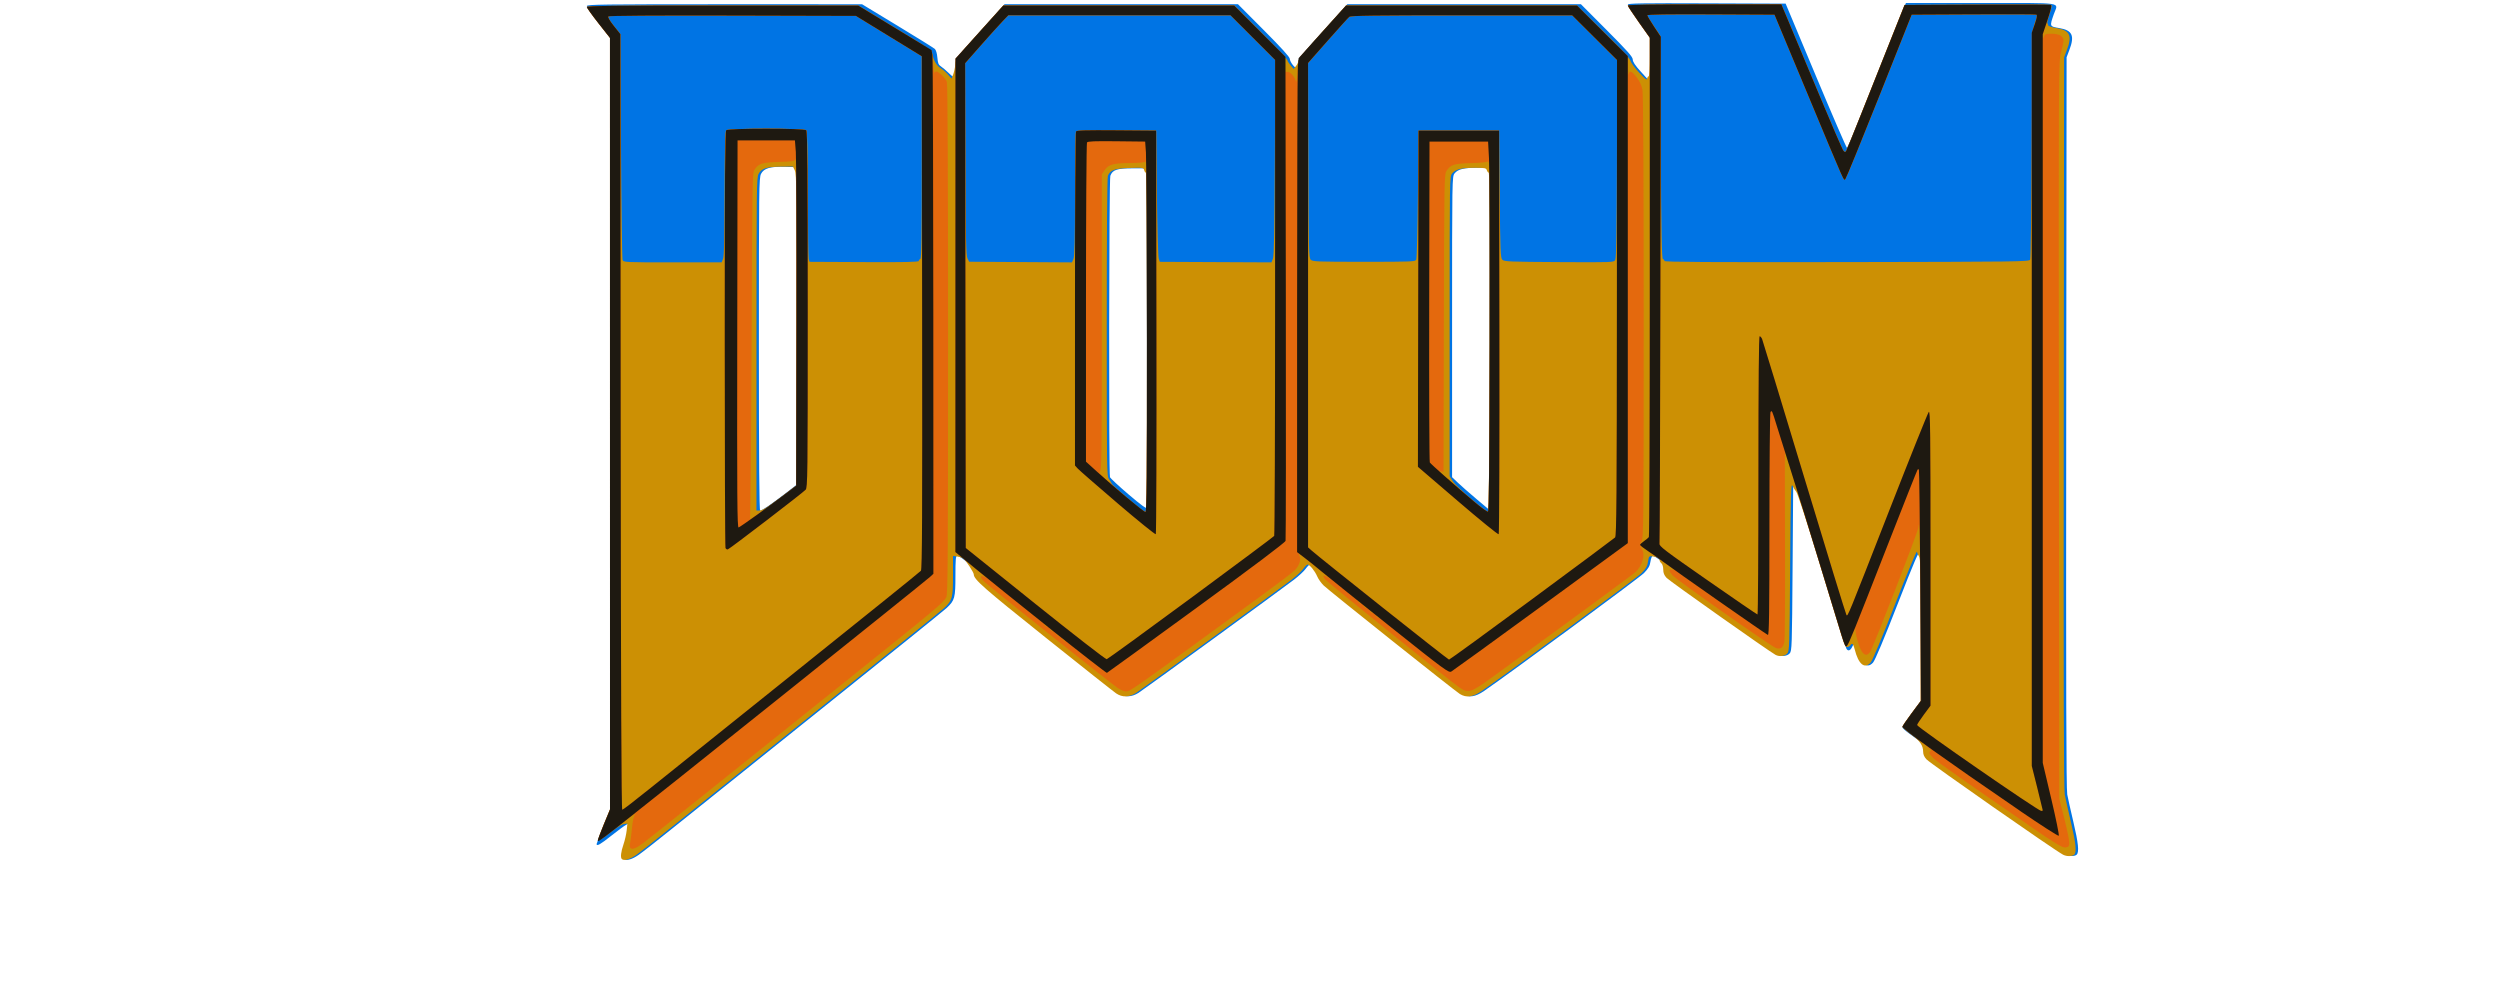 <?xml version="1.0" encoding="UTF-8" standalone="no"?>
<!-- Created with Inkscape (http://www.inkscape.org/) -->

<svg
   xmlns:dc="http://purl.org/dc/elements/1.1/"
   xmlns:cc="http://creativecommons.org/ns#"
   xmlns:rdf="http://www.w3.org/1999/02/22-rdf-syntax-ns#"
   xmlns:svg="http://www.w3.org/2000/svg"
   xmlns="http://www.w3.org/2000/svg"
   xmlns:sodipodi="http://sodipodi.sourceforge.net/DTD/sodipodi-0.dtd"
   xmlns:inkscape="http://www.inkscape.org/namespaces/inkscape"
   width="500"
   height="200"
   viewBox="0 0 132.292 52.917"
   version="1.1"
   id="svg8"
   sodipodi:docname="doom.svg"
   inkscape:version="0.92.5 (2060ec1f9f, 2020-04-08)">
  <defs
     id="defs2" />
  <sodipodi:namedview
     id="base"
     pagecolor="#ffffff"
     bordercolor="#666666"
     borderopacity="1.0"
     inkscape:pageopacity="0.0"
     inkscape:pageshadow="2"
     inkscape:zoom="2.3685316"
     inkscape:cx="317.30766"
     inkscape:cy="97.858995"
     inkscape:document-units="mm"
     inkscape:current-layer="layer1"
     showgrid="false"
     units="px"
     inkscape:pagecheckerboard="true"
     inkscape:window-width="1366"
     inkscape:window-height="740"
     inkscape:window-x="0"
     inkscape:window-y="0"
     inkscape:window-maximized="1" />
  <g
     inkscape:label="Layer 1"
     inkscape:groupmode="layer"
     id="layer1"
     transform="translate(0,-244.083)">
    <g
       id="g2163"
       transform="matrix(0.906,0,0,0.906,23.654,30.523)">
      <path
         style="fill:#0074e4;stroke-width:0.071"
         d="m 10.352,285.882 c -0.088,-0.088 -0.049,-0.426 0.098,-0.85 0.08,-0.232 0.165,-0.609 0.189,-0.838 l 0.044,-0.417 -0.207,0.107 c -0.114,0.059 -0.512,0.351 -0.884,0.649 -0.628,0.502 -0.855,0.631 -0.855,0.483 0,-0.033 0.192,-0.527 0.428,-1.099 l 0.428,-1.04 -9.58e-4,-22.441 -9.58e-4,-22.441 -0.712,-0.909 c -0.392,-0.5 -0.712,-0.957 -0.712,-1.016 0,-0.095 0.934,-0.107 8.037,-0.106 l 8.037,0.001 2.067,1.252 c 1.137,0.688 2.119,1.299 2.183,1.357 0.071,0.064 0.129,0.261 0.15,0.508 0.027,0.327 0.066,0.423 0.205,0.511 0.094,0.06 0.306,0.24 0.471,0.402 0.343,0.335 0.374,0.309 0.382,-0.312 0.003,-0.222 0.027,-0.459 0.053,-0.526 0.027,-0.067 0.67,-0.813 1.431,-1.657 l 1.382,-1.536 h 6.817 6.817 l 1.513,1.519 c 1.016,1.02 1.513,1.568 1.513,1.67 0,0.083 0.085,0.252 0.189,0.375 0.212,0.252 0.307,0.196 0.309,-0.18 9.12e-4,-0.18 0.238,-0.479 1.432,-1.8 l 1.431,-1.584 h 6.822 6.822 l 1.513,1.519 c 1.211,1.216 1.513,1.556 1.513,1.709 0,0.135 0.14,0.345 0.481,0.721 l 0.481,0.531 0.048,-0.297 c 0.026,-0.164 0.051,-0.714 0.053,-1.224 l 0.005,-0.927 -0.677,-0.958 c -0.372,-0.527 -0.677,-1 -0.677,-1.052 0,-0.077 0.84,-0.09 4.608,-0.075 l 4.608,0.018 1.758,4.201 c 0.967,2.311 1.788,4.211 1.825,4.223 0.037,0.012 0.768,-1.75 1.625,-3.916 0.857,-2.166 1.617,-4.074 1.689,-4.241 l 0.13,-0.303 h 4.388 c 4.984,0 4.502,-0.073 4.252,0.644 -0.254,0.727 -0.255,0.725 0.307,0.818 0.774,0.128 0.918,0.441 0.595,1.289 l -0.16,0.421 -0.021,21.313 c -0.015,15.514 7.8e-4,21.429 0.059,21.741 0.044,0.235 0.206,0.96 0.36,1.611 0.288,1.22 0.343,1.754 0.194,1.903 -0.109,0.109 -0.448,0.11 -0.65,0.003 -0.537,-0.286 -7.731,-5.309 -7.979,-5.57 -0.143,-0.151 -0.196,-0.28 -0.196,-0.477 0,-0.303 -0.131,-0.445 -0.913,-0.994 -0.243,-0.17 -0.441,-0.348 -0.441,-0.395 0,-0.047 0.241,-0.412 0.535,-0.811 l 0.535,-0.726 -0.007,-4.257 c -0.004,-2.342 -0.028,-4.333 -0.054,-4.425 -0.036,-0.128 -0.344,0.592 -1.294,3.029 -0.792,2.03 -1.314,3.272 -1.431,3.404 -0.348,0.393 -0.709,0.095 -0.926,-0.767 -0.093,-0.37 -0.174,-0.413 -0.291,-0.156 -0.111,0.243 -0.264,0.283 -0.348,0.092 -0.038,-0.087 -0.552,-1.747 -1.142,-3.687 -1.428,-4.7 -1.617,-5.297 -1.801,-5.689 l -0.156,-0.334 -0.036,4.929 c -0.034,4.72 -0.041,4.935 -0.171,5.079 -0.145,0.161 -0.462,0.198 -0.682,0.08 -0.274,-0.147 -6.175,-4.296 -6.342,-4.459 -0.118,-0.116 -0.187,-0.28 -0.214,-0.508 -0.034,-0.294 -0.079,-0.367 -0.348,-0.572 -0.17,-0.129 -0.35,-0.235 -0.402,-0.235 -0.056,0 -0.113,0.131 -0.143,0.332 -0.04,0.265 -0.117,0.401 -0.382,0.673 -0.273,0.28 -7.775,5.81 -9.336,6.883 -0.516,0.354 -0.889,0.405 -1.27,0.173 -0.286,-0.174 -7.605,-6.003 -7.949,-6.331 -0.143,-0.136 -0.317,-0.38 -0.387,-0.543 -0.139,-0.321 -0.439,-0.689 -0.56,-0.686 -0.042,10e-4 -0.156,0.114 -0.254,0.251 -0.098,0.137 -0.403,0.421 -0.677,0.632 -0.815,0.625 -8.74,6.395 -9.084,6.613 -0.408,0.259 -0.81,0.269 -1.164,0.029 -0.139,-0.094 -1.999,-1.566 -4.133,-3.271 -3.692,-2.948 -4.187,-3.387 -4.187,-3.71 0,-0.231 -0.869,-1.045 -1.116,-1.045 -0.077,0 -0.096,0.231 -0.096,1.143 0,1.309 -0.038,1.451 -0.509,1.895 -0.171,0.161 -3.471,2.822 -7.332,5.912 -3.862,3.09 -7.746,6.204 -8.632,6.919 -0.886,0.715 -1.798,1.431 -2.026,1.59 -0.38,0.266 -0.72,0.364 -0.842,0.243 z m 8.421,-20.615 c 0.223,-0.152 0.703,-0.506 1.065,-0.786 l 0.659,-0.51 -0.004,-8.961 c -0.002,-4.929 -0.027,-9.09 -0.055,-9.246 l -0.05,-0.285 -0.64,-0.019 c -0.86,-0.026 -1.242,0.086 -1.407,0.413 -0.117,0.232 -0.125,0.855 -0.125,9.96 -7.1e-5,6.764 0.023,9.712 0.075,9.712 0.041,0 0.258,-0.124 0.481,-0.276 z m 22.175,-9.489 c -0.003,-5.234 -0.026,-9.676 -0.052,-9.872 l -0.047,-0.356 h -0.823 c -0.903,0 -1.149,0.084 -1.283,0.436 -0.077,0.202 -0.098,17.402 -0.021,17.601 0.026,0.067 0.513,0.519 1.082,1.005 0.735,0.627 1.052,0.857 1.093,0.793 0.031,-0.05 0.055,-4.372 0.052,-9.606 z m 19.931,-10.104 c -0.037,-0.152 -0.073,-0.16 -0.697,-0.16 -0.794,4.9e-4 -1.138,0.086 -1.332,0.332 -0.145,0.184 -0.146,0.228 -0.146,8.964 v 8.778 l 0.339,0.324 c 0.186,0.178 0.675,0.608 1.087,0.954 l 0.748,0.63 0.02,-9.832 c 0.011,-5.407 0.002,-9.904 -0.019,-9.992 z"
         id="path2153"
         inkscape:connector-curvature="0" />
      <path
         style="fill:#cc9004;stroke-width:0.071"
         d="m 10.209,285.888 c -0.088,-0.088 -0.049,-0.426 0.098,-0.85 0.08,-0.232 0.164,-0.601 0.187,-0.82 l 0.042,-0.399 -0.209,0.031 c -0.118,0.017 -0.485,0.248 -0.844,0.531 -0.349,0.275 -0.646,0.467 -0.659,0.427 -0.013,-0.04 0.138,-0.465 0.336,-0.944 l 0.36,-0.871 -0.001,-22.533 -0.001,-22.533 -0.673,-0.855 c -0.37,-0.47 -0.674,-0.895 -0.676,-0.944 -0.002,-0.071 1.628,-0.089 7.927,-0.087 l 7.93,0.002 2.138,1.299 c 1.929,1.172 2.142,1.32 2.177,1.513 0.067,0.37 0.262,0.708 0.482,0.837 0.116,0.068 0.309,0.235 0.428,0.37 l 0.216,0.246 0.092,-0.228 c 0.05,-0.125 0.109,-0.394 0.13,-0.597 0.038,-0.362 0.063,-0.396 1.42,-1.907 l 1.381,-1.538 h 6.748 6.748 l 1.547,1.557 c 0.851,0.856 1.547,1.592 1.547,1.634 0,0.042 0.083,0.176 0.185,0.297 l 0.185,0.22 0.136,-0.172 c 0.075,-0.095 0.136,-0.232 0.136,-0.305 0,-0.073 0.627,-0.83 1.394,-1.682 l 1.394,-1.549 h 6.742 6.742 l 1.541,1.515 c 1.005,0.988 1.556,1.581 1.584,1.707 0.024,0.106 0.249,0.415 0.499,0.687 0.357,0.389 0.46,0.466 0.478,0.36 0.013,-0.074 0.053,-0.135 0.089,-0.135 0.038,0 0.066,-0.48 0.066,-1.128 v -1.128 l -0.642,-0.907 c -0.353,-0.499 -0.642,-0.937 -0.642,-0.974 0,-0.041 1.731,-0.067 4.484,-0.067 h 4.484 l 0.353,0.838 c 0.194,0.461 0.988,2.361 1.764,4.223 0.776,1.862 1.455,3.434 1.509,3.493 0.083,0.09 0.108,0.092 0.16,0.008 0.034,-0.054 0.438,-1.049 0.899,-2.21 0.461,-1.161 1.214,-3.057 1.675,-4.213 l 0.838,-2.103 4.231,-0.018 c 2.327,-0.01 4.269,-0.004 4.317,0.014 0.063,0.024 0.041,0.167 -0.083,0.53 -0.093,0.273 -0.148,0.518 -0.122,0.544 0.026,0.026 0.047,0.083 0.047,0.126 0,0.044 0.221,0.115 0.492,0.16 0.774,0.127 0.918,0.44 0.595,1.288 l -0.16,0.421 -0.021,21.313 c -0.015,15.514 7.8e-4,21.429 0.059,21.741 0.044,0.235 0.206,0.96 0.36,1.611 0.288,1.22 0.343,1.754 0.194,1.903 -0.109,0.109 -0.448,0.11 -0.65,0.003 -0.537,-0.286 -7.731,-5.309 -7.979,-5.57 -0.131,-0.138 -0.196,-0.284 -0.196,-0.438 0,-0.376 -0.191,-0.653 -0.717,-1.035 -0.272,-0.198 -0.495,-0.392 -0.495,-0.43 0,-0.038 0.241,-0.393 0.535,-0.788 l 0.535,-0.718 v -4.149 c 0,-3.412 -0.018,-4.174 -0.098,-4.29 -0.054,-0.077 -0.11,-0.201 -0.125,-0.275 -0.015,-0.074 -0.588,1.305 -1.274,3.064 -0.793,2.033 -1.314,3.275 -1.431,3.407 -0.348,0.393 -0.709,0.095 -0.926,-0.767 -0.084,-0.335 -0.156,-0.402 -0.259,-0.241 -0.031,0.049 -0.112,0.093 -0.179,0.099 -0.094,0.007 -0.17,-0.147 -0.333,-0.677 -0.116,-0.378 -0.729,-2.387 -1.362,-4.464 -0.633,-2.078 -1.207,-3.842 -1.275,-3.92 -0.068,-0.078 -0.17,-0.239 -0.226,-0.356 -0.091,-0.189 -0.107,0.355 -0.138,4.715 -0.034,4.72 -0.041,4.935 -0.171,5.079 -0.145,0.161 -0.462,0.198 -0.682,0.08 -0.368,-0.197 -6.195,-4.314 -6.363,-4.496 -0.143,-0.155 -0.196,-0.286 -0.196,-0.487 0,-0.158 -0.046,-0.313 -0.107,-0.364 -0.059,-0.049 -0.107,-0.131 -0.107,-0.183 0,-0.125 -0.116,-0.19 -0.395,-0.221 -0.224,-0.025 -0.231,-0.017 -0.28,0.308 -0.04,0.266 -0.117,0.402 -0.382,0.674 -0.273,0.28 -7.775,5.81 -9.336,6.883 -0.516,0.354 -0.889,0.405 -1.27,0.173 -0.286,-0.174 -7.605,-6.003 -7.949,-6.331 -0.143,-0.136 -0.317,-0.38 -0.387,-0.543 -0.139,-0.321 -0.439,-0.689 -0.56,-0.686 -0.042,10e-4 -0.156,0.114 -0.254,0.251 -0.098,0.137 -0.403,0.421 -0.677,0.632 -0.815,0.625 -8.74,6.395 -9.084,6.613 -0.408,0.259 -0.81,0.269 -1.164,0.029 -0.139,-0.094 -1.999,-1.566 -4.133,-3.271 -3.626,-2.896 -4.187,-3.39 -4.187,-3.687 0,-0.108 -0.444,-0.791 -0.597,-0.918 -0.059,-0.049 -0.221,-0.103 -0.361,-0.12 l -0.254,-0.032 v 1.143 c 0,1.31 -0.038,1.452 -0.509,1.895 -0.171,0.161 -3.471,2.822 -7.332,5.912 -3.862,3.09 -7.746,6.204 -8.632,6.919 -0.886,0.715 -1.798,1.431 -2.026,1.59 -0.38,0.266 -0.72,0.364 -0.842,0.243 z m 30.675,-30.176 c 0,-5.686 -0.027,-9.908 -0.063,-9.908 -0.035,0 -0.081,-0.068 -0.102,-0.15 -0.038,-0.144 -0.075,-0.149 -0.849,-0.125 -0.884,0.028 -1.14,0.121 -1.27,0.462 -0.042,0.11 -0.068,3.516 -0.068,8.861 0,8.34 0.005,8.689 0.132,8.852 0.073,0.093 0.146,0.213 0.162,0.265 0.041,0.128 1.856,1.65 1.969,1.65 0.071,5.2e-4 0.089,-2.028 0.089,-9.907 z m 20.012,-0.024 c 0.011,-6.105 -0.007,-9.884 -0.049,-9.884 -0.037,0 -0.087,-0.064 -0.112,-0.143 -0.041,-0.129 -0.108,-0.143 -0.7,-0.142 -0.791,4.9e-4 -1.135,0.087 -1.328,0.332 -0.145,0.184 -0.146,0.228 -0.146,8.937 v 8.752 l 0.195,0.298 c 0.218,0.333 1.923,1.801 2.044,1.76 0.055,-0.018 0.083,-2.866 0.096,-9.91 z m -41.457,9.119 0.952,-0.72 0.018,-9.087 c 0.016,-8.087 0.006,-9.113 -0.092,-9.32 l -0.111,-0.233 -0.656,0.005 c -0.879,0.007 -1.191,0.105 -1.351,0.423 -0.117,0.233 -0.125,0.856 -0.125,9.956 l -1.1e-4,9.707 0.207,-0.006 c 0.146,-0.004 0.484,-0.216 1.158,-0.726 z m -3.313,-13.978 c 0.06,-0.153 0.085,-1.24 0.089,-3.817 0.004,-2.701 0.027,-3.625 0.091,-3.689 0.122,-0.122 4.554,-0.122 4.676,0 0.064,0.064 0.087,0.997 0.093,3.724 0.004,2.001 0.028,3.712 0.053,3.801 l 0.046,0.162 3.19,0.016 c 2.392,0.012 3.19,-0.005 3.19,-0.067 0,-0.046 0.04,-0.097 0.089,-0.113 0.07,-0.023 0.089,-1.274 0.089,-5.936 v -5.907 l -1.925,-1.18 -1.925,-1.18 -7.195,-0.019 c -4.48,-0.012 -7.22,0.007 -7.263,0.049 -0.043,0.043 0.073,0.245 0.316,0.55 l 0.384,0.482 0.038,6.525 c 0.021,3.589 0.062,6.59 0.093,6.668 0.054,0.139 0.121,0.143 2.92,0.143 h 2.865 z m 20.553,-3.768 c 5.7e-4,-1.966 0.027,-3.614 0.058,-3.664 0.045,-0.07 0.567,-0.086 2.369,-0.071 l 2.312,0.019 0.043,3.635 c 0.024,1.999 0.072,3.724 0.108,3.833 l 0.064,0.197 3.26,0.016 3.26,0.016 0.087,-0.214 c 0.066,-0.161 0.093,-1.627 0.112,-5.91 l 0.025,-5.696 -1.307,-1.307 -1.307,-1.307 h -6.487 -6.487 l -0.327,0.339 c -0.18,0.186 -0.75,0.818 -1.266,1.403 l -0.939,1.065 0.021,5.6 c 0.017,4.64 0.038,5.633 0.121,5.795 l 0.1,0.195 3.001,0.019 3.001,0.019 0.089,-0.204 c 0.067,-0.154 0.089,-1.077 0.09,-3.778 z m 31.654,-2.071 0.016,-5.76 -1.316,-1.31 -1.316,-1.31 h -6.451 c -5.054,0 -6.476,0.019 -6.564,0.089 -0.062,0.049 -0.63,0.676 -1.263,1.394 l -1.151,1.305 0.02,5.686 c 0.018,5.212 0.03,5.696 0.14,5.805 0.108,0.108 0.406,0.12 3.111,0.12 2.778,0 2.996,-0.009 3.052,-0.125 0.034,-0.069 0.077,-1.793 0.097,-3.831 l 0.036,-3.707 h 2.352 2.352 l 0.036,3.712 c 0.032,3.341 0.048,3.724 0.155,3.831 0.107,0.107 0.442,0.121 3.315,0.137 3.159,0.018 3.197,0.017 3.28,-0.128 0.062,-0.109 0.088,-1.638 0.1,-5.907 z m 24.133,5.893 c 0.034,-0.068 0.077,-3.123 0.097,-6.789 0.036,-6.664 0.036,-6.665 0.193,-7.078 0.115,-0.302 0.135,-0.422 0.071,-0.446 -0.048,-0.018 -1.705,-0.025 -3.684,-0.015 l -3.597,0.018 -1.891,4.755 c -1.04,2.615 -1.93,4.793 -1.976,4.84 -0.109,0.109 0.058,0.484 -2.226,-4.997 l -1.917,-4.598 -3.713,-0.018 c -2.566,-0.013 -3.713,0.005 -3.713,0.057 0,0.041 0.168,0.322 0.374,0.624 l 0.374,0.549 0.036,6.516 c 0.028,5.124 0.055,6.523 0.125,6.546 0.049,0.016 0.089,0.067 0.089,0.113 -10e-7,0.063 2.573,0.079 10.649,0.065 10.046,-0.017 10.653,-0.025 10.71,-0.143 z"
         id="path2151"
         inkscape:connector-curvature="0" />
      <path
         style="fill:#e4690d;stroke-width:0.071"
         d="m 10.694,285.22 c -0.026,-0.041 -0.027,-0.155 -0.002,-0.253 0.024,-0.098 0.073,-0.484 0.109,-0.858 0.046,-0.487 0.101,-0.723 0.194,-0.829 0.16,-0.183 -0.493,0.291 -1.436,1.041 -0.39,0.311 -0.721,0.531 -0.735,0.49 -0.014,-0.041 0.137,-0.466 0.336,-0.945 l 0.36,-0.871 -0.001,-22.533 -0.001,-22.533 -0.673,-0.855 c -0.37,-0.47 -0.674,-0.895 -0.676,-0.944 -0.002,-0.071 1.627,-0.089 7.919,-0.089 h 7.922 l 2.128,1.288 c 1.17,0.708 2.147,1.318 2.169,1.355 0.023,0.037 0.061,0.363 0.084,0.726 0.024,0.362 0.056,0.618 0.073,0.569 0.016,-0.049 0.068,-0.089 0.115,-0.089 0.132,0 0.537,0.399 0.616,0.607 0.046,0.122 0.071,5.363 0.071,15.048 0,12.699 -0.015,14.889 -0.101,15.053 -0.172,0.327 -0.563,0.653 -5.922,4.945 -2.862,2.292 -6.599,5.285 -8.304,6.651 -1.705,1.366 -3.289,2.623 -3.518,2.793 -0.415,0.306 -0.636,0.378 -0.725,0.233 z m 1.058,-3.368 c 0.792,-0.639 4.679,-3.755 8.639,-6.924 3.96,-3.169 7.24,-5.811 7.289,-5.873 0.071,-0.088 0.086,-3.175 0.071,-15.08 l -0.018,-14.969 -1.925,-1.18 -1.925,-1.18 -7.195,-0.019 c -4.48,-0.012 -7.22,0.007 -7.263,0.049 -0.043,0.043 0.073,0.245 0.316,0.55 l 0.384,0.483 0.018,22.653 c 0.013,15.729 0.041,22.653 0.093,22.653 0.041,0 0.723,-0.523 1.514,-1.163 z m 4.514,-14.129 c -0.025,-0.064 -0.045,-5.561 -0.045,-12.215 0,-9.314 0.02,-12.117 0.086,-12.183 0.122,-0.122 4.554,-0.122 4.676,0 0.066,0.066 0.086,2.488 0.086,10.47 0,9.788 -0.007,10.393 -0.125,10.528 -0.144,0.165 -4.396,3.426 -4.538,3.48 -0.052,0.02 -0.115,-0.016 -0.139,-0.081 z m 3.591,-3.227 0.535,-0.412 0.013,-9.62 c 0.008,-5.439 -0.013,-9.554 -0.048,-9.468 -0.057,0.142 -0.123,0.154 -0.982,0.18 -0.996,0.031 -1.176,0.09 -1.424,0.467 -0.118,0.18 -0.128,0.795 -0.161,10.246 -0.02,5.53 -0.063,10.097 -0.097,10.149 -0.065,0.1 1.255,-0.84 2.164,-1.541 z m 72.455,19.368 c -3.299,-2.261 -5.26,-3.639 -5.505,-3.868 -0.253,-0.237 -0.294,-0.38 -0.119,-0.415 0.068,-0.014 -0.245,-0.288 -0.784,-0.685 -0.493,-0.364 -0.897,-0.693 -0.897,-0.73 0,-0.037 0.241,-0.391 0.535,-0.786 l 0.535,-0.718 -0.008,-4.468 c -0.007,-3.723 -0.069,-6.555 -0.124,-5.68 -0.015,0.235 -2.633,6.987 -2.82,7.272 -0.171,0.26 -0.37,0.225 -0.533,-0.094 -0.183,-0.359 -0.358,-1.044 -0.318,-1.245 0.018,-0.088 -0.076,0.089 -0.209,0.395 -0.132,0.305 -0.275,0.589 -0.316,0.63 -0.053,0.053 -0.139,-0.132 -0.291,-0.626 -0.119,-0.386 -0.729,-2.386 -1.357,-4.444 -0.628,-2.058 -1.321,-4.304 -1.54,-4.99 -0.219,-0.686 -0.406,-1.272 -0.415,-1.301 -0.009,-0.029 -0.008,2.394 0.003,5.386 0.011,2.992 -0.006,5.563 -0.037,5.714 -0.071,0.344 -0.227,0.454 -0.498,0.352 -0.307,-0.116 -5.833,-3.999 -6.038,-4.243 -0.225,-0.267 -0.232,-0.377 -0.022,-0.323 0.155,0.04 0.154,0.036 -0.018,-0.099 -0.272,-0.213 -1.359,-0.982 -1.632,-1.155 l -0.242,-0.153 0.124,0.19 c 0.215,0.328 0.042,0.966 -0.364,1.346 -0.17,0.159 -4.31,3.199 -8.209,6.027 -1.463,1.061 -1.536,1.086 -2.108,0.698 -0.519,-0.352 -7.673,-6.112 -7.814,-6.291 -0.181,-0.231 -0.13,-0.284 0.124,-0.13 l 0.198,0.121 -0.188,-0.164 c -0.301,-0.263 -1.141,-0.942 -1.445,-1.168 -0.258,-0.192 -0.273,-0.196 -0.192,-0.044 0.116,0.217 -0.003,0.584 -0.281,0.862 -0.113,0.113 -1.033,0.81 -2.044,1.547 -7.838,5.72 -7.546,5.515 -7.829,5.516 -0.081,5e-4 -0.289,-0.09 -0.463,-0.201 -0.318,-0.203 -7.416,-5.856 -7.784,-6.199 -0.248,-0.231 -0.269,-0.411 -0.036,-0.297 0.16,0.078 0.16,0.077 0.015,-0.051 -0.08,-0.071 -0.489,-0.412 -0.909,-0.758 l -0.764,-0.629 0.002,-14.411 0.002,-14.411 1.397,-1.55 1.397,-1.55 h 6.745 6.745 l 1.478,1.48 1.478,1.48 v 0.474 c 0,0.418 0.015,0.47 0.126,0.441 0.157,-0.041 0.431,0.239 0.507,0.518 0.041,0.152 0.069,0.012 0.108,-0.543 0.039,-0.561 0.084,-0.784 0.178,-0.891 0.069,-0.078 0.696,-0.776 1.392,-1.55 l 1.266,-1.408 h 6.744 6.744 l 1.483,1.477 1.483,1.477 0.01,0.608 c 0.005,0.334 0.024,0.536 0.041,0.448 0.047,-0.246 0.18,-0.193 0.47,0.186 0.174,0.228 0.288,0.474 0.335,0.723 0.046,0.242 0.071,4.968 0.071,13.288 0,12.062 -0.008,12.923 -0.122,13.086 l -0.122,0.174 0.247,-0.172 c 0.136,-0.095 0.27,-0.206 0.299,-0.247 0.029,-0.041 0.053,-6.621 0.053,-14.622 l 0.001,-14.547 -0.642,-0.907 c -0.353,-0.499 -0.642,-0.937 -0.642,-0.974 0,-0.041 1.731,-0.067 4.484,-0.067 h 4.484 l 0.353,0.838 c 0.194,0.461 0.988,2.361 1.764,4.223 0.776,1.862 1.455,3.434 1.509,3.493 0.083,0.09 0.108,0.092 0.16,0.008 0.034,-0.054 0.438,-1.049 0.899,-2.21 0.461,-1.161 1.214,-3.057 1.675,-4.213 l 0.838,-2.103 4.231,-0.018 c 2.327,-0.01 4.269,-0.004 4.316,0.014 0.06,0.023 0.003,0.279 -0.196,0.871 -0.155,0.461 -0.279,0.904 -0.277,0.984 0.004,0.137 0.008,0.137 0.069,-0.015 0.056,-0.138 0.117,-0.16 0.443,-0.16 0.444,0 0.695,0.143 0.695,0.395 0,0.095 -0.065,0.408 -0.143,0.696 -0.142,0.518 -0.143,0.678 -0.124,22.044 l 0.019,21.522 0.305,1.212 c 0.168,0.666 0.296,1.308 0.284,1.426 -0.018,0.18 -0.055,0.217 -0.236,0.235 -0.179,0.018 -0.551,-0.209 -2.21,-1.346 z m 0.893,-0.817 c 0,-0.021 -0.144,-0.613 -0.321,-1.316 l -0.321,-1.277 v -21.41 -21.41 l 0.175,-0.515 c 0.128,-0.375 0.152,-0.524 0.089,-0.548 -0.047,-0.018 -1.705,-0.025 -3.683,-0.014 l -3.597,0.018 -1.891,4.755 c -1.04,2.615 -1.93,4.793 -1.976,4.84 -0.109,0.109 0.059,0.484 -2.226,-4.997 l -1.917,-4.598 -3.713,-0.018 c -2.485,-0.012 -3.713,0.006 -3.713,0.054 0,0.04 0.177,0.338 0.392,0.662 l 0.392,0.59 -0.024,14.717 c -0.013,8.095 -0.037,14.793 -0.054,14.886 -0.027,0.151 0.264,0.374 2.821,2.155 1.568,1.092 2.875,1.987 2.905,1.987 0.029,6.7e-4 0.053,-3.656 0.053,-8.125 0,-5.484 0.024,-8.126 0.073,-8.126 0.04,0 0.103,0.072 0.141,0.16 0.037,0.088 1.148,3.737 2.468,8.108 1.32,4.371 2.427,7.978 2.459,8.014 0.081,0.09 0.05,0.166 2.523,-6.161 1.203,-3.078 2.232,-5.643 2.287,-5.7 0.086,-0.089 0.1,1.124 0.1,8.526 v 8.63 l -0.391,0.527 c -0.215,0.29 -0.391,0.561 -0.392,0.603 -0.002,0.124 7.06,5.01 7.251,5.017 0.049,0.002 0.089,-0.014 0.089,-0.035 z m -49.754,-12.399 c 2.646,-1.952 4.835,-3.585 4.864,-3.628 0.029,-0.044 0.053,-6.317 0.053,-13.942 l 10e-4,-13.862 -1.303,-1.303 -1.303,-1.303 h -6.487 -6.487 l -0.327,0.339 c -0.18,0.186 -0.748,0.816 -1.263,1.4 l -0.935,1.061 0.018,14.157 0.018,14.157 4.063,3.261 c 2.235,1.793 4.111,3.25 4.17,3.236 0.059,-0.013 2.272,-1.621 4.918,-3.573 z m -4.279,-5.531 c -1.195,-1.021 -2.244,-1.936 -2.333,-2.034 l -0.16,-0.178 10e-4,-9.708 c 5.7e-4,-5.339 0.027,-9.749 0.058,-9.798 0.045,-0.07 0.567,-0.086 2.369,-0.071 l 2.312,0.019 0.018,11.758 c 0.01,6.467 -0.007,11.783 -0.037,11.813 -0.03,0.03 -1.033,-0.78 -2.228,-1.8 z m 1.713,-9.774 c 0,-7.995 -0.019,-10.26 -0.086,-10.193 -0.056,0.056 -0.368,0.087 -0.909,0.09 -0.969,0.005 -1.258,0.086 -1.48,0.416 l -0.163,0.242 v 8.647 c 0,7.909 -0.01,8.652 -0.116,8.711 -0.095,0.053 0.02,0.183 0.624,0.709 1.259,1.096 1.948,1.655 2.04,1.656 0.071,0.001 0.089,-2.101 0.089,-10.277 z m 22.478,15.382 c 2.62,-1.935 4.809,-3.562 4.863,-3.616 0.083,-0.083 0.099,-2.301 0.105,-13.994 l 0.007,-13.896 -1.31,-1.304 -1.31,-1.304 h -6.451 c -5.054,0 -6.476,0.019 -6.564,0.089 -0.062,0.049 -0.629,0.675 -1.261,1.392 l -1.149,1.303 v 14.147 14.147 l 0.196,0.174 c 0.52,0.462 7.975,6.381 8.037,6.381 0.039,7e-5 2.215,-1.583 4.836,-3.518 z m -4.324,-5.745 -2.33,-1.998 0.018,-9.818 0.018,-9.818 h 2.352 2.352 l 0.018,11.758 c 0.01,6.467 -0.008,11.784 -0.041,11.816 -0.032,0.032 -1.107,-0.841 -2.388,-1.94 z m 1.861,-9.344 c 0.011,-5.466 5.7e-4,-10.08 -0.024,-10.253 -0.025,-0.173 -0.066,-0.281 -0.092,-0.239 -0.028,0.045 -0.424,0.086 -0.977,0.101 -1.008,0.027 -1.189,0.086 -1.439,0.469 -0.118,0.18 -0.127,0.718 -0.145,8.881 l -0.019,8.69 -0.151,-0.04 c -0.083,-0.022 -0.123,-0.015 -0.088,0.014 0.035,0.029 0.336,0.294 0.67,0.588 1.22,1.076 2.088,1.779 2.166,1.753 0.058,-0.019 0.085,-2.738 0.1,-9.964 z m -24.791,17.514 c 0,-0.015 -0.056,-0.071 -0.125,-0.125 -0.113,-0.089 -0.116,-0.086 -0.027,0.027 0.093,0.119 0.152,0.157 0.152,0.098 z m -0.356,-0.285 c 0,-0.015 -0.056,-0.071 -0.125,-0.125 -0.113,-0.089 -0.116,-0.086 -0.027,0.027 0.093,0.119 0.152,0.156 0.152,0.098 z m -0.356,-0.285 c 0,-0.015 -0.056,-0.071 -0.125,-0.125 -0.113,-0.089 -0.116,-0.086 -0.027,0.027 0.093,0.119 0.152,0.157 0.152,0.098 z m -0.356,-0.285 c 0,-0.015 -0.056,-0.071 -0.125,-0.125 -0.113,-0.089 -0.116,-0.086 -0.027,0.027 0.093,0.119 0.152,0.156 0.152,0.098 z m 19.388,-0.499 c 0,-0.015 -0.056,-0.071 -0.125,-0.125 -0.113,-0.089 -0.116,-0.086 -0.027,0.027 0.093,0.119 0.152,0.157 0.152,0.098 z m -0.356,-0.285 c 0,-0.015 -0.056,-0.071 -0.125,-0.125 -0.113,-0.089 -0.116,-0.086 -0.027,0.027 0.093,0.119 0.152,0.157 0.152,0.098 z m -0.356,-0.285 c 0,-0.015 -0.056,-0.071 -0.125,-0.125 -0.113,-0.089 -0.116,-0.086 -0.027,0.027 0.093,0.119 0.152,0.157 0.152,0.098 z m -0.356,-0.285 c 0,-0.015 -0.056,-0.071 -0.125,-0.125 -0.113,-0.089 -0.116,-0.086 -0.027,0.027 0.093,0.119 0.152,0.156 0.152,0.098 z"
         id="path2149"
         inkscape:connector-curvature="0" />
      <path
         style="fill:#1e1911;stroke-width:0.071"
         d="m 8.808,284.796 c 0,-0.043 0.16,-0.466 0.356,-0.94 l 0.356,-0.861 -0.001,-22.533 -0.001,-22.533 -0.673,-0.855 c -0.37,-0.47 -0.674,-0.895 -0.676,-0.944 -0.002,-0.071 1.628,-0.089 7.927,-0.087 l 7.93,0.002 2.137,1.299 2.137,1.299 0.05,0.285 c 0.028,0.157 0.052,7.039 0.054,15.294 l 0.004,15.009 -0.196,0.181 c -0.313,0.29 -16.731,13.427 -18.336,14.672 -0.996,0.772 -1.07,0.822 -1.07,0.712 z m 2.944,-2.944 c 0.792,-0.639 4.679,-3.755 8.639,-6.924 3.96,-3.169 7.24,-5.811 7.289,-5.873 0.071,-0.088 0.086,-3.175 0.071,-15.08 l -0.018,-14.969 -1.925,-1.18 -1.925,-1.18 -7.195,-0.019 c -4.48,-0.012 -7.22,0.007 -7.263,0.049 -0.043,0.043 0.073,0.245 0.316,0.55 l 0.384,0.483 0.018,22.653 c 0.013,15.729 0.041,22.653 0.093,22.653 0.041,0 0.723,-0.523 1.514,-1.163 z m 4.514,-14.129 c -0.025,-0.064 -0.045,-5.561 -0.045,-12.215 0,-9.314 0.02,-12.117 0.086,-12.183 0.122,-0.122 4.554,-0.122 4.676,0 0.066,0.066 0.086,2.488 0.086,10.47 0,9.788 -0.007,10.393 -0.125,10.528 -0.144,0.165 -4.396,3.426 -4.538,3.48 -0.052,0.02 -0.115,-0.016 -0.139,-0.081 z m 1.853,-1.945 c 0.544,-0.391 1.278,-0.931 1.631,-1.201 l 0.642,-0.491 0.017,-9.408 c 0.009,-5.174 -0.007,-9.712 -0.036,-10.085 l -0.053,-0.677 h -1.675 -1.675 l -0.018,11.324 c -0.015,9.588 -0.003,11.318 0.08,11.286 0.054,-0.021 0.543,-0.357 1.087,-0.748 z m 73.761,17.301 c -4.487,-3.07 -6.873,-4.777 -6.873,-4.916 0,-0.036 0.245,-0.395 0.545,-0.797 l 0.545,-0.731 -0.046,-6.729 c -0.025,-3.701 -0.062,-6.746 -0.082,-6.766 -0.02,-0.02 -0.054,-0.018 -0.076,0.003 -0.022,0.022 -0.803,1.992 -1.736,4.378 -1.981,5.066 -2.279,5.801 -2.397,5.932 -0.071,0.078 -0.129,-0.037 -0.304,-0.606 -0.119,-0.386 -0.669,-2.194 -1.224,-4.017 -0.555,-1.823 -1.309,-4.261 -1.676,-5.417 -0.367,-1.157 -0.77,-2.44 -0.896,-2.851 -0.266,-0.873 -0.28,-0.901 -0.36,-0.774 -0.034,0.053 -0.062,3.011 -0.062,6.573 -8.7e-4,5.153 -0.019,6.469 -0.09,6.442 -0.111,-0.043 -5.504,-3.811 -6.041,-4.221 -0.216,-0.165 -0.625,-0.453 -0.909,-0.642 -0.284,-0.188 -0.517,-0.367 -0.517,-0.398 0,-0.031 0.104,-0.129 0.232,-0.218 0.127,-0.089 0.255,-0.195 0.284,-0.237 0.029,-0.041 0.053,-6.621 0.053,-14.622 l 0.001,-14.547 -0.642,-0.907 c -0.353,-0.499 -0.642,-0.937 -0.642,-0.974 0,-0.041 1.731,-0.067 4.484,-0.067 h 4.484 l 0.353,0.838 c 0.194,0.461 0.988,2.361 1.764,4.223 0.776,1.862 1.455,3.434 1.509,3.493 0.083,0.09 0.108,0.092 0.16,0.008 0.034,-0.054 0.438,-1.049 0.899,-2.21 0.461,-1.161 1.214,-3.057 1.675,-4.213 l 0.838,-2.103 4.231,-0.018 c 2.327,-0.01 4.269,-0.004 4.316,0.014 0.06,0.023 0.003,0.279 -0.196,0.871 l -0.281,0.838 v 21.281 21.281 l 0.497,2.101 c 0.273,1.156 0.471,2.127 0.439,2.158 -0.031,0.031 -1.049,-0.622 -2.261,-1.451 z m 1.324,-0.032 c 0,-0.021 -0.144,-0.613 -0.321,-1.316 l -0.321,-1.277 v -21.41 -21.41 l 0.175,-0.515 c 0.128,-0.375 0.152,-0.524 0.089,-0.548 -0.047,-0.018 -1.705,-0.025 -3.683,-0.014 l -3.597,0.018 -1.891,4.755 c -1.04,2.615 -1.93,4.793 -1.976,4.84 -0.109,0.109 0.058,0.484 -2.226,-4.997 l -1.917,-4.598 -3.713,-0.018 c -2.485,-0.012 -3.713,0.006 -3.713,0.054 0,0.04 0.177,0.338 0.392,0.662 l 0.392,0.59 -0.023,14.717 c -0.013,8.095 -0.037,14.793 -0.054,14.886 -0.027,0.151 0.264,0.374 2.821,2.155 1.568,1.092 2.875,1.987 2.905,1.987 0.029,6.7e-4 0.053,-3.656 0.053,-8.125 0,-5.484 0.024,-8.126 0.073,-8.126 0.04,0 0.103,0.072 0.141,0.16 0.037,0.088 1.148,3.737 2.468,8.108 1.32,4.371 2.427,7.978 2.459,8.014 0.081,0.09 0.05,0.166 2.523,-6.161 1.203,-3.078 2.232,-5.643 2.287,-5.7 0.086,-0.089 0.1,1.124 0.1,8.526 v 8.63 l -0.391,0.527 c -0.215,0.29 -0.391,0.561 -0.392,0.603 -0.002,0.124 7.06,5.01 7.251,5.017 0.049,0.002 0.089,-0.014 0.089,-0.035 z M 35.248,272.454 c -1.781,-1.419 -3.76,-3.011 -4.397,-3.537 l -1.158,-0.957 0.002,-14.409 0.002,-14.409 1.397,-1.55 1.397,-1.55 h 6.745 6.745 l 1.496,1.498 1.496,1.498 0.021,14.06 c 0.011,7.733 0.004,14.127 -0.016,14.209 -0.024,0.096 -1.868,1.485 -5.207,3.92 -2.844,2.074 -5.196,3.78 -5.227,3.791 -0.031,0.011 -1.515,-1.142 -3.296,-2.561 z m 8.202,-1.806 c 2.646,-1.952 4.835,-3.585 4.864,-3.628 0.029,-0.044 0.053,-6.317 0.053,-13.942 l 0.001,-13.862 -1.303,-1.303 -1.303,-1.303 h -6.487 -6.487 l -0.327,0.339 c -0.18,0.186 -0.748,0.816 -1.263,1.4 l -0.935,1.061 0.018,14.157 0.018,14.157 4.063,3.261 c 2.235,1.793 4.111,3.25 4.17,3.236 0.059,-0.013 2.272,-1.621 4.918,-3.573 z m -4.279,-5.531 c -1.195,-1.021 -2.244,-1.936 -2.333,-2.034 l -0.16,-0.178 0.001,-9.708 c 5.71e-4,-5.339 0.027,-9.749 0.058,-9.798 0.045,-0.07 0.567,-0.086 2.369,-0.071 l 2.312,0.019 0.018,11.758 c 0.01,6.467 -0.007,11.783 -0.037,11.813 -0.03,0.03 -1.033,-0.78 -2.228,-1.8 z m 1.705,-9.671 c -0.004,-5.596 -0.028,-10.464 -0.053,-10.817 l -0.046,-0.642 -1.67,-0.019 c -1.289,-0.015 -1.683,0.001 -1.727,0.071 -0.032,0.05 -0.058,4.264 -0.059,9.366 l -0.001,9.276 0.618,0.561 c 1.04,0.945 2.762,2.379 2.857,2.379 0.071,0 0.088,-2.067 0.082,-10.175 z m 14.25,16.898 c -1.854,-1.478 -3.644,-2.915 -3.978,-3.194 -0.333,-0.279 -0.806,-0.659 -1.051,-0.846 l -0.446,-0.339 4.99e-4,-13.949 c 2.85e-4,-7.672 0.021,-14.163 0.045,-14.425 l 0.045,-0.476 1.384,-1.538 1.384,-1.538 h 6.746 6.746 l 1.483,1.477 1.483,1.477 v 14.224 14.224 l -5.073,3.705 c -2.79,2.038 -5.146,3.745 -5.236,3.795 -0.152,0.084 -0.371,-0.077 -3.534,-2.598 z m 8.236,-1.619 c 2.62,-1.935 4.809,-3.562 4.863,-3.616 0.083,-0.083 0.099,-2.301 0.105,-13.994 l 0.007,-13.896 -1.31,-1.304 -1.31,-1.304 h -6.451 c -5.054,0 -6.476,0.019 -6.564,0.089 -0.062,0.049 -0.629,0.675 -1.261,1.392 l -1.149,1.303 v 14.147 14.147 l 0.196,0.174 c 0.52,0.462 7.975,6.381 8.037,6.381 0.039,7e-5 2.215,-1.583 4.836,-3.518 z m -4.324,-5.745 -2.33,-1.998 0.018,-9.818 0.018,-9.818 h 2.352 2.352 l 0.018,11.758 c 0.01,6.467 -0.008,11.784 -0.04,11.816 -0.032,0.032 -1.107,-0.841 -2.388,-1.94 z m 1.858,-9.201 c 0.01,-5.387 -0.006,-10.244 -0.036,-10.793 l -0.053,-0.998 h -1.711 -1.711 l -0.018,9.326 c -0.01,5.129 0.006,9.365 0.036,9.414 0.06,0.097 1.429,1.307 2.576,2.275 0.407,0.344 0.776,0.613 0.82,0.598 0.058,-0.019 0.084,-2.697 0.097,-9.822 z"
         id="path2147"
         inkscape:connector-curvature="0" />
    </g>
  </g>
</svg>
